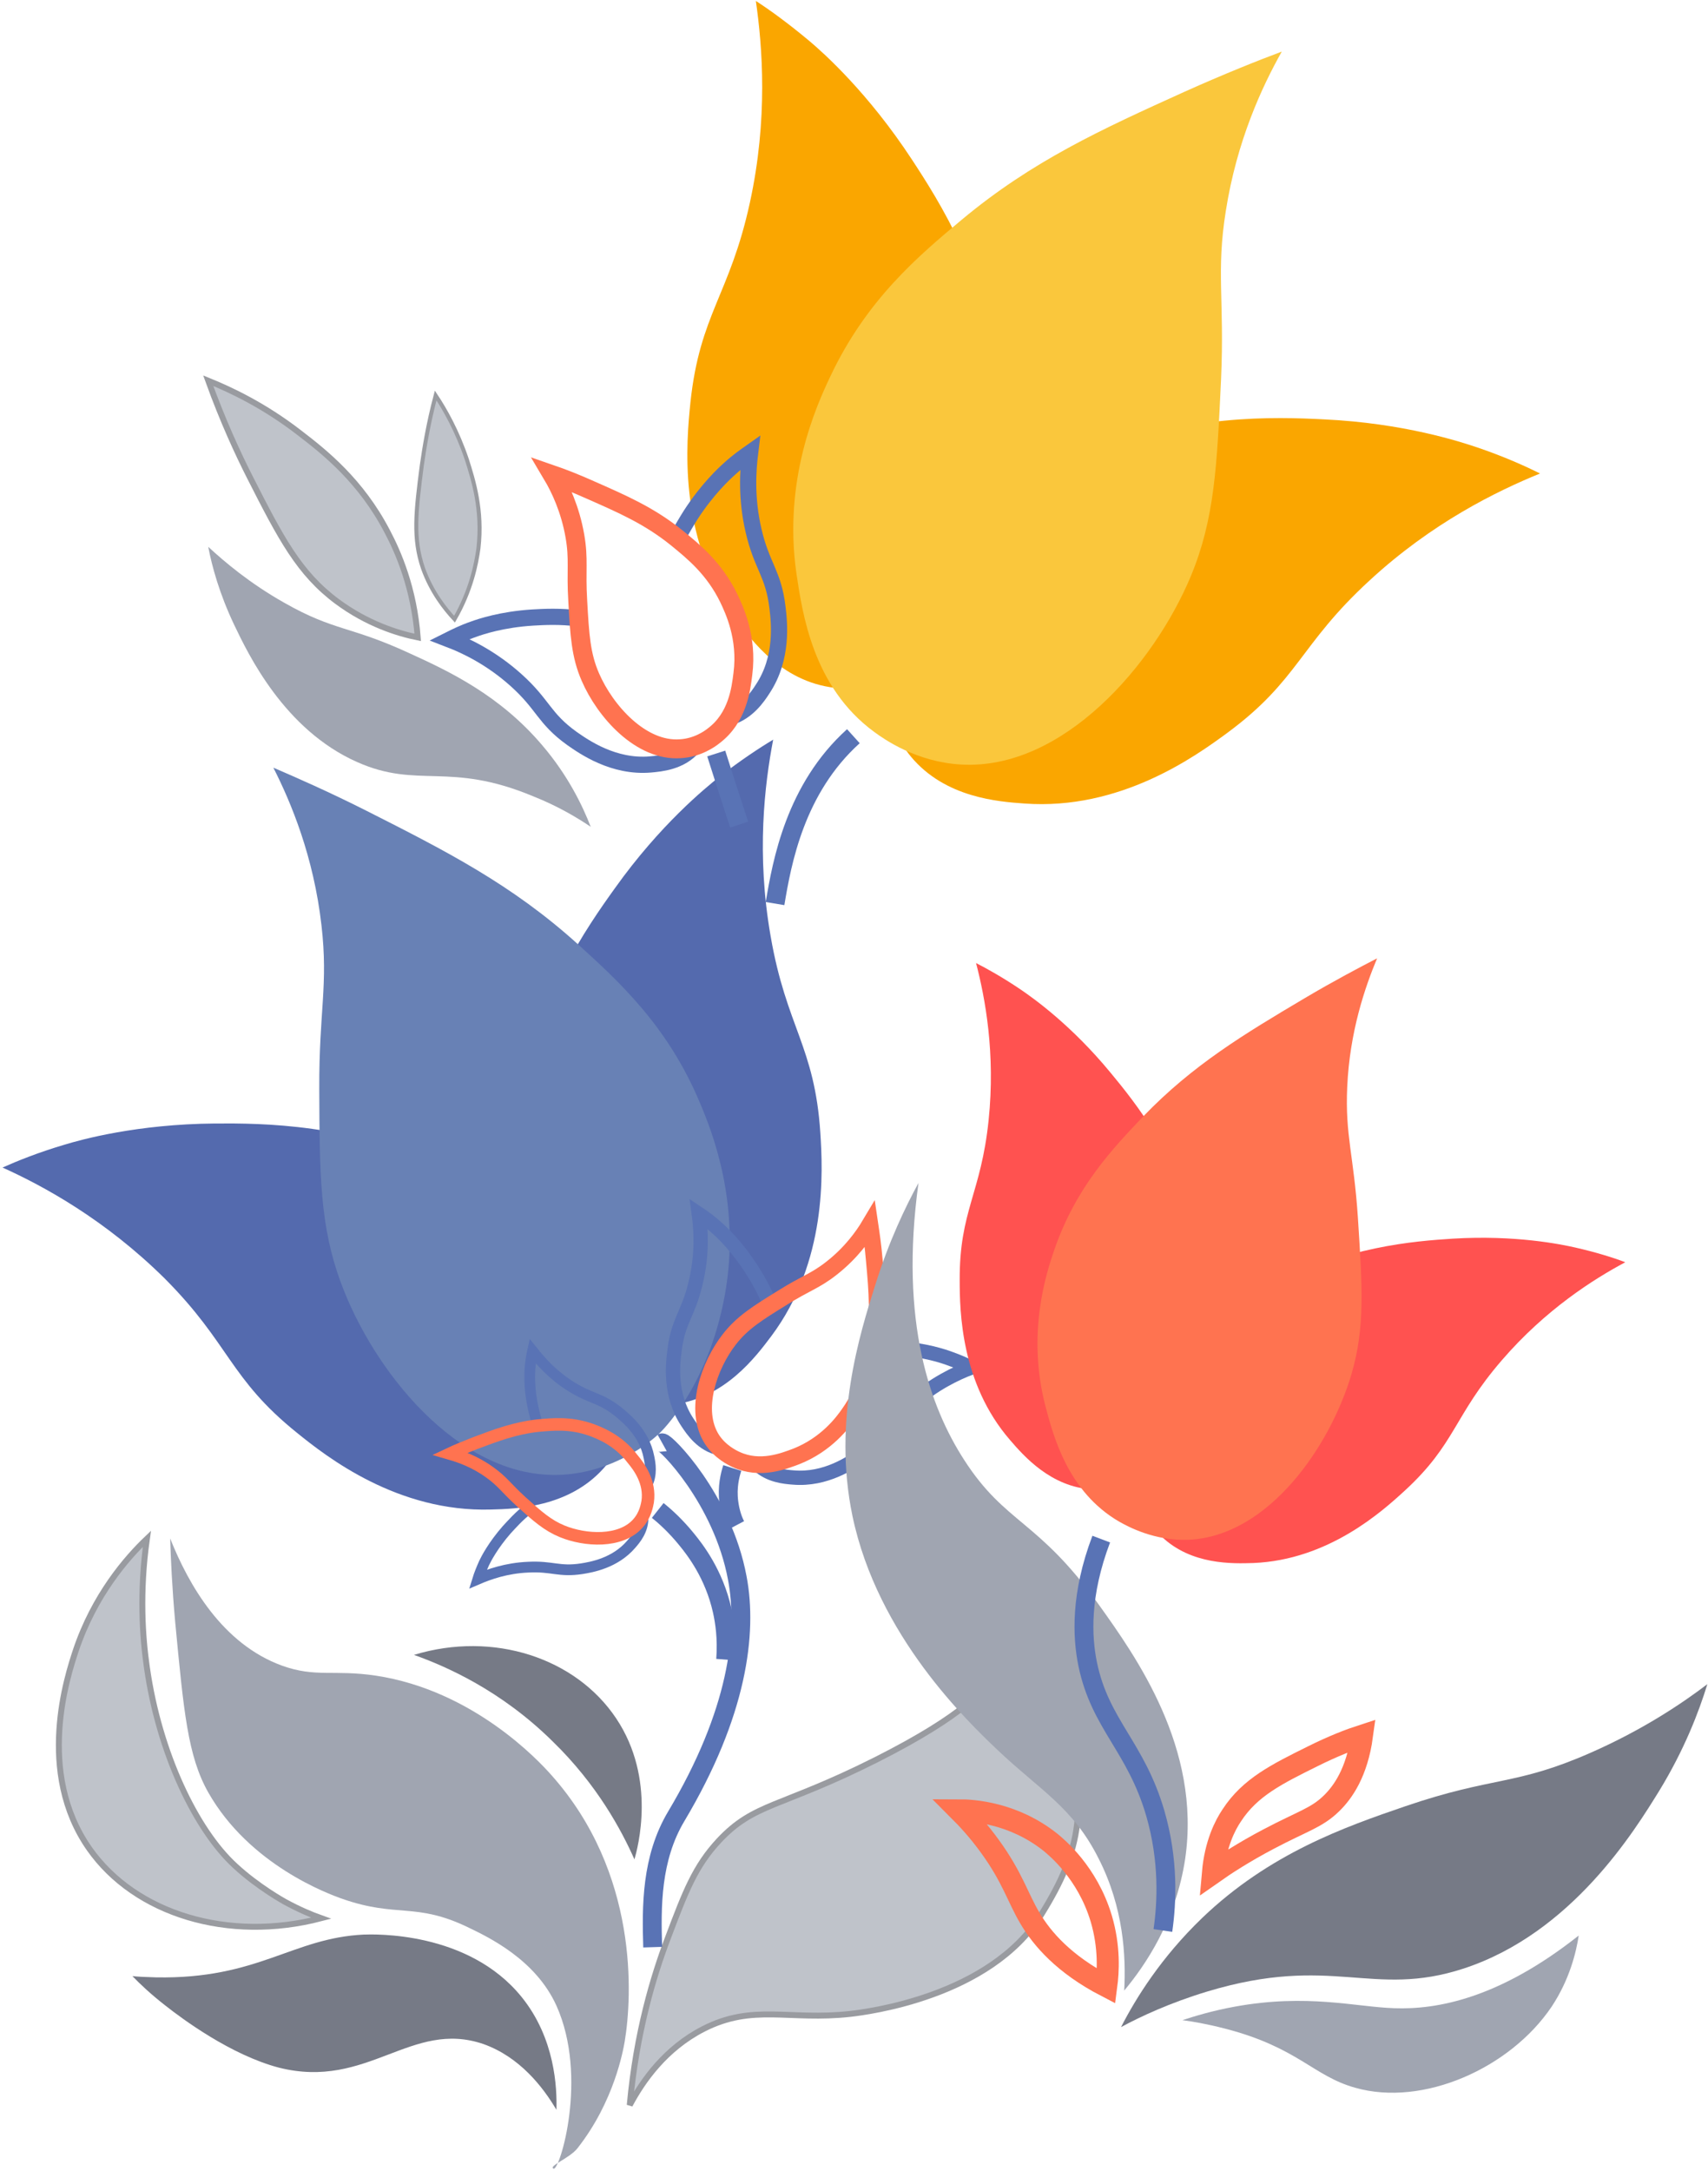 <?xml version="1.0" encoding="utf-8"?>
<!-- Generator: Adobe Illustrator 21.1.0, SVG Export Plug-In . SVG Version: 6.00 Build 0)  -->
<svg version="1.1" id="Слой_1" xmlns="http://www.w3.org/2000/svg" xmlns:xlink="http://www.w3.org/1999/xlink" x="0px" y="0px"
	 viewBox="0 0 543 690" style="enable-background:new 0 0 543 690;" xml:space="preserve">
<style type="text/css">
	.st0{fill:#546AAE;}
	.st1{fill:#6881B5;}
	.st2{fill:none;stroke:#5973B5;stroke-width:4.547;}
	.st3{fill:none;stroke:#FF7350;stroke-width:5.305;}
	.st4{fill:none;stroke:#5973B5;stroke-width:3.417;}
	.st5{fill:none;stroke:#FF7350;stroke-width:3.986;}
	.st6{fill:#A0A5B1;}
	.st7{fill:#BFC3CA;stroke:#999BA0;stroke-width:1.883;}
	.st8{fill:#767A86;}
	.st9{fill:none;stroke:#5973B5;stroke-width:6;}
	.st10{fill:#FF5250;}
	.st11{fill:#FF7350;}
	.st12{fill:none;stroke:#FF7350;stroke-width:7;}
	.st13{fill:#FAA600;}
	.st14{fill:#FAC73C;}
	.st15{fill:none;stroke:#5973B5;stroke-width:5.149;}
	.st16{fill:none;stroke:#FF7350;stroke-width:6.008;}
	.st17{fill:#BFC3CA;stroke:#999BA0;stroke-width:1.278;}
</style>
<title>price</title>
<desc>Created with Sketch.</desc>
<g id="Group">
	<path id="Path" class="st0" d="M201.5,442c-0.2,3.7-1.1,15.3-9.7,24.8c-11.1,12.3-27.6,12.8-35.7,13c-29.7,0.9-52.2-16.7-61.7-24.4
		c-21.5-17.3-21.3-28.2-42-49C33.5,387.7,13.9,377,0.8,371.1c4.7-2.1,11.4-4.8,19.5-7.2c5.5-1.7,23.3-6.6,48-6.8
		c15.2-0.1,42.8,0,73.7,14c12.6,5.7,30.3,13.9,44.6,32.6C193,412,202.6,424.8,201.5,442z"/>
	<path id="Path_1_" class="st0" d="M188.2,440c3.2,1.9,13.1,7.9,25.8,6.4c16.5-2,26.3-15.2,31.2-21.7c17.8-23.8,16.4-52.3,15.6-64.6
		c-1.8-27.6-10.8-33.6-15.8-62.5c-4.6-26.2-1.9-48.3,0.8-62.5c-4.5,2.7-10.4,6.6-17.1,11.8c-4.5,3.6-18.8,15.2-33.2,35.4
		c-8.9,12.4-24.7,35-31.1,68.3c-2.6,13.6-6,32.8,1,55.2C168.6,415.8,173.6,430.9,188.2,440z"/>
	<path id="Path_2_" class="st1" d="M204.2,459.9c-3,2-13.3,8.7-27.2,8.9c-31.7,0.5-58.5-33.4-68.7-61.3c-6.6-17.9-6.7-34.1-6.8-61.4
		c-0.1-24.7,2.9-32.9,0.7-52c-2.5-21.9-9.7-39.1-15.3-50.1c7.2,3.1,17.5,7.6,29.6,13.7c25.1,12.7,46.2,23.4,67.2,42.4
		c13,11.8,28.6,26,38.8,50.4c3.9,9.2,13.2,32.4,7.9,61.3c-5.3,28.9-20,43.1-21,44C206.9,458.1,204.2,459.9,204.2,459.9z"/>
	<g id="Path_3_" transform="translate(213.158, 150.718)">
		<path class="st2" d="M15.6,309.6L15.6,309.6c-5.5-1.1-8.6-5.8-10.2-8.2c-5.8-8.7-4.7-18.6-4.1-22.9C2.4,269,5.7,267,8,257
			c2.2-9,1.7-16.8,1-21.9c1.5,1,3.6,2.5,5.8,4.5c1.5,1.3,6.2,5.7,10.9,13c1.7,2.6,4,6.5,6.1,11.6"/>
		<path class="st2" d="M27.8,314.8c3.6,3.5,8.6,3.9,11.2,4.1c10.4,0.9,18.6-4.8,22.1-7.3c7.9-5.6,8-9.4,15.7-16.3
			c6.9-6.2,14-9.5,18.7-11.3c-1.6-0.9-3.9-1.9-6.7-2.9c-1.9-0.7-8-2.8-16.6-3.3c-2-0.1-4.5-0.3-7.5-0.2"/>
		<path class="st3" d="M20.9,313.2c-1.1-0.5-5.1-2.4-7.7-6.4c-6-9.3-0.9-23.6,5.5-31.8c4.1-5.3,8.9-8.3,17-13.3
			c7.3-4.6,10.3-5.2,15.6-9.4c6.1-4.8,9.9-10.1,12.1-13.8c0.4,2.7,1,6.6,1.4,11.4c0.9,9.8,1.6,18.1-0.2,27.8
			c-1.1,6.1-2.5,13.3-7.8,20.8c-2,2.9-7.2,9.9-16.8,13.7C36,313.7,28.5,316.7,20.9,313.2z"/>
	</g>
	<g id="Path_4_" transform="translate(142.105, 194.318)">
		<path class="st4" d="M62.3,287.6L62.3,287.6c0.3,4.3-2.4,7.4-3.8,9c-5.1,5.9-12.5,7.2-15.7,7.7c-7.2,1.1-9.3-0.9-17-0.5
			c-7,0.3-12.5,2.3-16,3.8c0.4-1.3,1.1-3.1,2-5.1c0.6-1.3,2.9-5.7,7.2-10.6c1.6-1.7,3.8-4.3,7.1-6.8"/>
		<path class="st4" d="M63.5,277.7c1.8-3.3,1.1-7,0.7-8.9c-1.5-7.7-7.3-12.4-9.9-14.5c-5.7-4.5-8.5-3.9-15-8
			c-5.9-3.7-9.7-8.2-12.1-11.2c-0.3,1.3-0.6,3.2-0.8,5.4c-0.1,1.5-0.4,6.4,1,12.7c0.3,1.5,0.8,3.3,1.4,5.5"/>
		<path class="st5" d="M63.8,283c-0.2,0.9-0.6,4.1-3.1,6.9c-5.5,6.2-16.8,5.5-24.1,2.5c-4.6-1.9-7.8-4.7-13.1-9.5
			c-4.8-4.4-5.9-6.4-10-9.3c-4.7-3.4-9.4-5-12.5-5.9c1.9-0.9,4.6-2,7.9-3.3c6.9-2.6,12.8-4.8,20.1-5.6c4.6-0.4,10.1-1,16.7,1.3
			c2.5,0.9,8.7,3.2,13.3,9.3C61.1,271.9,64.7,276.8,63.8,283z"/>
	</g>
	<path id="Path_5_" class="st6" d="M176,689.3c-1.8-0.8,5.1-3.3,7.6-6.5c11.7-14.9,14.5-31.1,15-33.9c2.4-14.4,4.5-53.6-23.4-84.8
		c-3.9-4.4-24.7-26.8-55.7-31.5c-13.4-2-19.1,0.7-29.9-3.2c-18.9-6.9-29.6-25.6-35.5-40.4c0.2,6.4,0.6,15.6,1.6,26.6
		c2.7,28.4,4,42.6,10.5,54.1c13.1,23.1,38.2,32.3,42.8,33.9c17.3,6,23.1,1,39.6,8.9c6.9,3.3,21.7,10.4,28.3,25
		C187.1,660.2,177.9,690,176,689.3z"/>
	<path id="Path_6_" class="st7" d="M212.4,615.8c5.5-14.6,8.6-22.6,16.1-30.7c11.4-12.2,19.3-10.3,50.1-25.8
		c28.9-14.6,34.3-22.6,36.3-25.8c7.3-12.1-2.1-30.4-3.1-39c2.5,6.6,23.8,35.4,26.7,47.9c7.5,32.1,5.5,45.3-7.5,66.2
		c-16.3,26.1-55.4,30.9-60.6,31.5c-19.6,2.2-31-3.3-46.8,4.8c-12.1,6.2-19.3,16.5-23.4,24.2C202.3,646.1,207.7,628.1,212.4,615.8z"
		/>
	<path id="Path_7_" class="st8" d="M176.9,670.6c0.2-6.9-0.4-22.7-11.1-35.9c-17-21-47-19.9-50.2-19.8c-22.7,1.1-33.5,14.2-66,13.6
		c-3.2-0.1-5.9-0.2-7.5-0.4c2.4,2.5,5.9,5.8,10.4,9.3c5.3,4.2,20.9,15.8,36.2,19.8c28.2,7.1,42-15.4,65-7.5
		C165.2,653.8,172.6,663.3,176.9,670.6z"/>
	<path id="Path_8_" class="st7" d="M102.1,609.7c-3.1-1.1-7.1-2.8-11.5-5.2c0,0-8.6-4.7-15.9-11.5c-12.3-11.3-24.1-35.6-28-63
		c-1.4-9.7-2.4-23.8,0-40.9c-6.4,6.1-16.7,17.9-22.6,35.5c-2.6,7.9-12.8,38.6,4.3,63C43,608.4,72.6,617.4,102.1,609.7z"/>
	<path id="Path_9_" class="st8" d="M201.7,591c1-3.5,7.1-25.5-5.8-44.8c-12.8-19.2-39-27.9-64.3-20.2c10.1,3.6,27.6,11.2,44.1,27.5
		C189.9,567.3,197.6,581.8,201.7,591z"/>
	<path id="Path_10_" class="st9" d="M210.5,458.6c0.9-0.5,19.2,17.7,23.9,43c3.3,17.4,0.1,43-19.4,75.7c-8,13.4-7.9,28.7-7.5,41.6"
		/>
	<path id="Path_11_" class="st9" d="M209.1,480.1c2.4,1.9,5.8,5,9.2,9.2c2.7,3.3,8.7,11,11.3,22.6c0.8,3.6,1.6,8.9,1.1,15.6"/>
	<path id="Path_12_" class="st9" d="M232.8,466.6c-0.7,2.2-1.7,6-1.1,10.8c0.4,3.2,1.3,5.8,2.2,7.5"/>
</g>
<g id="Group_1_">
	<path id="Path_13_" class="st10" d="M360.1,469c0.4,3,1.7,12.2,9.1,19.3c9.5,9.2,22.8,8.7,29.3,8.5c23.8-1,40.8-16.3,48.1-23
		c16.3-15,15.5-23.7,30.9-41.5c13.9-16.1,29.1-25.7,39.2-31.1c-3.9-1.5-9.4-3.2-16-4.7c-4.5-1-18.9-4-38.8-2.8
		c-12.2,0.8-34.2,2.4-58.2,15.2c-9.8,5.3-23.5,12.8-33.9,28.5C365.2,444.6,358.3,455.4,360.1,469z"/>
	<path id="Path_14_" class="st10" d="M367.6,466.9c-2.4,1.7-10.1,7.1-20.3,6.5c-13.2-0.7-21.9-10.7-26.2-15.7
		c-15.6-18-16-40.9-16-50.8c-0.1-22.1,6.8-27.5,9.2-50.9c2.2-21.2-1.1-38.8-4-49.9c3.7,1.9,8.7,4.7,14.3,8.5
		c3.8,2.6,15.9,11.1,28.5,26.4c7.8,9.4,21.6,26.6,28.6,52.9c2.9,10.8,6.6,25.9,2.3,44.2C382,446.5,378.9,458.9,367.6,466.9z"/>
	<path id="Path_15_" class="st11" d="M355.9,483.7c2.5,1.4,11.1,6.2,22.2,5.7c25.4-1.3,44.9-29.9,51.6-52.8
		c4.3-14.7,3.4-27.7,2-49.5c-1.3-19.8-4.1-26.2-3.4-41.6c0.8-17.7,5.7-31.8,9.5-40.9c-5.6,2.9-13.6,7.1-22.9,12.6
		c-19.4,11.5-35.7,21.3-51.4,37.6c-9.7,10.2-21.4,22.4-28.3,42.4c-2.6,7.5-8.8,26.6-2.9,49.5C334.8,456.2,339.4,474.2,355.9,483.7z"
		/>
	<path id="Path_16_" class="st6" d="M357.4,632.7c6.6-7.9,16.5-22.3,19.4-42c5.1-35.1-15.7-64.2-27.5-80.7
		c-19.4-27.1-29.6-25.5-42.8-46c-10.7-16.6-20.6-43.6-14.5-88c-4.1,7.5-9.4,18.5-13.7,32.3c-5,15.7-13.6,43.2-7.3,73.5
		c8,38.3,36.9,65.6,46,74.3c13.7,13,24.1,18.3,32.3,34.7C357.2,606.3,358,621.8,357.4,632.7z"/>
	<path id="Path_17_" class="st8" d="M356.4,644.3c4.7-9.2,12.8-22.2,25.8-34.7c21.4-20.5,45.3-28.9,64.6-35.5
		c28.1-9.6,34.8-6.4,58.9-17c16.6-7.3,29.1-15.7,37.1-21.8c-2.7,8.8-7.3,20.8-15.3,33.9c-7.8,12.6-27.7,45.2-62.2,56.5
		c-29.1,9.5-41.7-4.7-81.5,7.3C371.9,636.6,362.5,641,356.4,644.3z"/>
	<path id="Path_18_" class="st6" d="M375.9,642.1c3.7-1.2,9.5-3,16.7-4.3c23-4.2,38.4,0.1,50.6,0.5c13.5,0.5,33.3-3,58.7-23.1
		c-0.8,5.3-2.9,14-8.6,22.6c-13.2,19.6-40.9,31.9-62.4,25.8c-13.4-3.7-18.2-12.8-41.4-18.8C383.7,643.3,379,642.5,375.9,642.1z"/>
	<path id="Path_19_" class="st9" d="M350.1,489.2c-6.7,17.7-6.1,31-4.3,39.8c4,19.2,15.3,26.1,21.5,47.4c4.3,14.9,3.7,28.2,2.4,37.2
		"/>
	<path id="Path_20_" class="st12" d="M351.7,631.3c0.6-4.5,1.1-12.4-1.6-21.5c-4.4-14.7-14.3-22.7-16.1-24.2
		c-11.9-9.5-24.9-10.2-29.1-10.2c2.5,2.5,6,6.2,9.7,11.3c7.3,10,9,16.6,12.9,23.1C331.3,616.2,338.2,624.3,351.7,631.3z"/>
	<path id="Path_21_" class="st12" d="M385.6,595.3c3.7-2.6,9.8-6.6,17.8-10.8c10.8-5.7,15.2-6.7,19.9-11.3c3.6-3.5,8.1-9.8,9.7-21.5
		c-3.7,1.2-9.2,3.3-15.6,6.5c-11.5,5.7-20,9.9-25.8,18.8C389.5,580.1,386.4,586.1,385.6,595.3z"/>
</g>
<g id="Group_2_">
	<path id="Path_22_" class="st9" d="M227.7,239.5c2.4,7.5,4.8,15.1,7.3,22.6"/>
	<g id="Path_23_">
		<path class="st13" d="M280.8,214.7c0.1,3.8,0.5,15.7,8.8,25.8c10.9,13.1,27.8,14.3,36.1,14.9c30.4,2.2,54.2-14.9,64.4-22.4
			c22.8-16.8,23-28,45.2-48.4c20-18.5,40.6-28.5,54.3-34.1c-4.8-2.4-11.5-5.4-19.7-8.2c-5.6-1.9-23.6-7.8-48.9-9
			c-15.6-0.8-43.9-1.8-76.2,11.2c-13.2,5.3-31.7,13-47.1,31.5C290.7,184.3,280.5,197,280.8,214.7z"/>
		<path class="st13" d="M290.6,213c-3.3,1.9-13.8,7.5-26.8,5.4c-16.8-2.7-26.4-16.7-31.1-23.6c-17.2-25.1-14.5-54.3-13.2-66.9
			c3-28.2,12.5-34.1,18.9-63.5c5.8-26.6,4-49.5,1.9-64.1c4.5,2.9,10.4,7.2,17.1,12.8c4.5,3.8,18.6,16.4,32.5,37.6
			c8.6,13.1,23.8,36.9,28.9,71.4c2.1,14,4.8,33.9-3.3,56.6C311.8,189.1,306,204.4,290.6,213z"/>
		<path class="st14" d="M278,232.7c3,2.2,13.3,9.5,27.5,10.3c32.4,1.9,61.4-31.8,73.1-59.9c7.5-18.1,8.3-34.7,9.6-62.7
			c1.1-25.3-1.6-33.9,1.5-53.3c3.5-22.4,11.6-39.7,17.8-50.7c-7.5,2.8-18.3,7.1-31,12.8c-26.3,11.9-48.4,22-70.7,40.6
			c-13.9,11.6-30.4,25.5-41.9,50c-4.4,9.3-15,32.7-10.7,62.5C255.1,194.9,258.4,218.4,278,232.7z"/>
		<g transform="translate(76.974, 143.182)">
			<path class="st15" d="M143.5,94.1L143.5,94.1c-4.1,4.9-10.5,5.4-13.7,5.7c-11.7,1-21-5.5-25-8.3c-8.9-6.4-9-10.7-17.7-18.5
				C79.2,65.9,71.2,62.1,66,60.1c1.8-0.9,4.4-2.2,7.6-3.3c2.2-0.8,9-3.1,18.8-3.7c3.5-0.2,8.6-0.5,14.7,0.3"/>
			<path class="st15" d="M155.3,84.7c5.4-1.7,8.6-6.4,10.2-8.9c6.5-9.8,5.3-21,4.7-25.9c-1.3-10.9-5-13.1-7.6-24.4
				c-2.4-10.3-1.8-19.1-1.1-24.8c-1.7,1.2-4,2.8-6.5,5.1c-1.7,1.5-7.1,6.5-12.4,14.7c-1.2,1.9-2.7,4.4-4.3,7.4"/>
			<path class="st16" d="M149.9,90.7c-1.1,0.9-5.1,3.8-10.6,4.1c-12.5,0.9-23.9-11.9-28.6-22.8c-3-6.9-3.4-13.3-4-24.2
				c-0.6-9.8,0.4-13.1-0.9-20.6c-1.5-8.6-4.7-15.3-7.2-19.5c2.9,1,7.1,2.6,12,4.8c10.2,4.5,18.8,8.2,27.6,15.3
				c5.4,4.4,11.9,9.7,16.5,19.1c1.7,3.6,6,12.5,4.5,24.1C158.6,75.9,157.5,85,149.9,90.7z"/>
		</g>
		<path class="st6" d="M187.8,262.8c-2.6-6.7-7.2-16.3-15.4-25.9c-13.4-15.8-29.3-23.4-42.3-29.3c-18.8-8.7-23.7-6.9-39.7-16
			c-11-6.2-19-13-24.2-17.8c1.2,6.3,3.6,15,8.2,24.7c4.5,9.4,15.9,33.4,39.1,43.7c19.5,8.7,29.2-0.3,56,10.9
			C177.6,256.3,183.8,260.1,187.8,262.8z"/>
		<path class="st7" d="M132.8,202.6c-6.4-1.3-16-4.3-25.6-11.4c-12.1-9-17.9-20.1-27.8-39.6c-3.7-7.3-8.5-17.6-13.2-30.6
			c7.4,3,17.9,8,28.9,16.5c8.1,6.2,19.6,15.3,28,31.4C126.6,175.5,131.6,186.9,132.8,202.6z"/>
		<path class="st17" d="M144.5,196.8c-3-3.2-7.3-8.6-10-16.1c-3.3-9.6-2.3-18.1-0.4-32.8c0.8-5.5,2-13.1,4.4-22.2
			c3,4.5,6.9,11.4,9.9,20.3c2.1,6.6,5.1,16.1,3.7,28.3C151.4,179.3,149.8,187.6,144.5,196.8z"/>
		<path class="st9" d="M271.3,234c-18.5,16.7-22.7,40-24.9,53.2"/>
	</g>
</g>
</svg>
